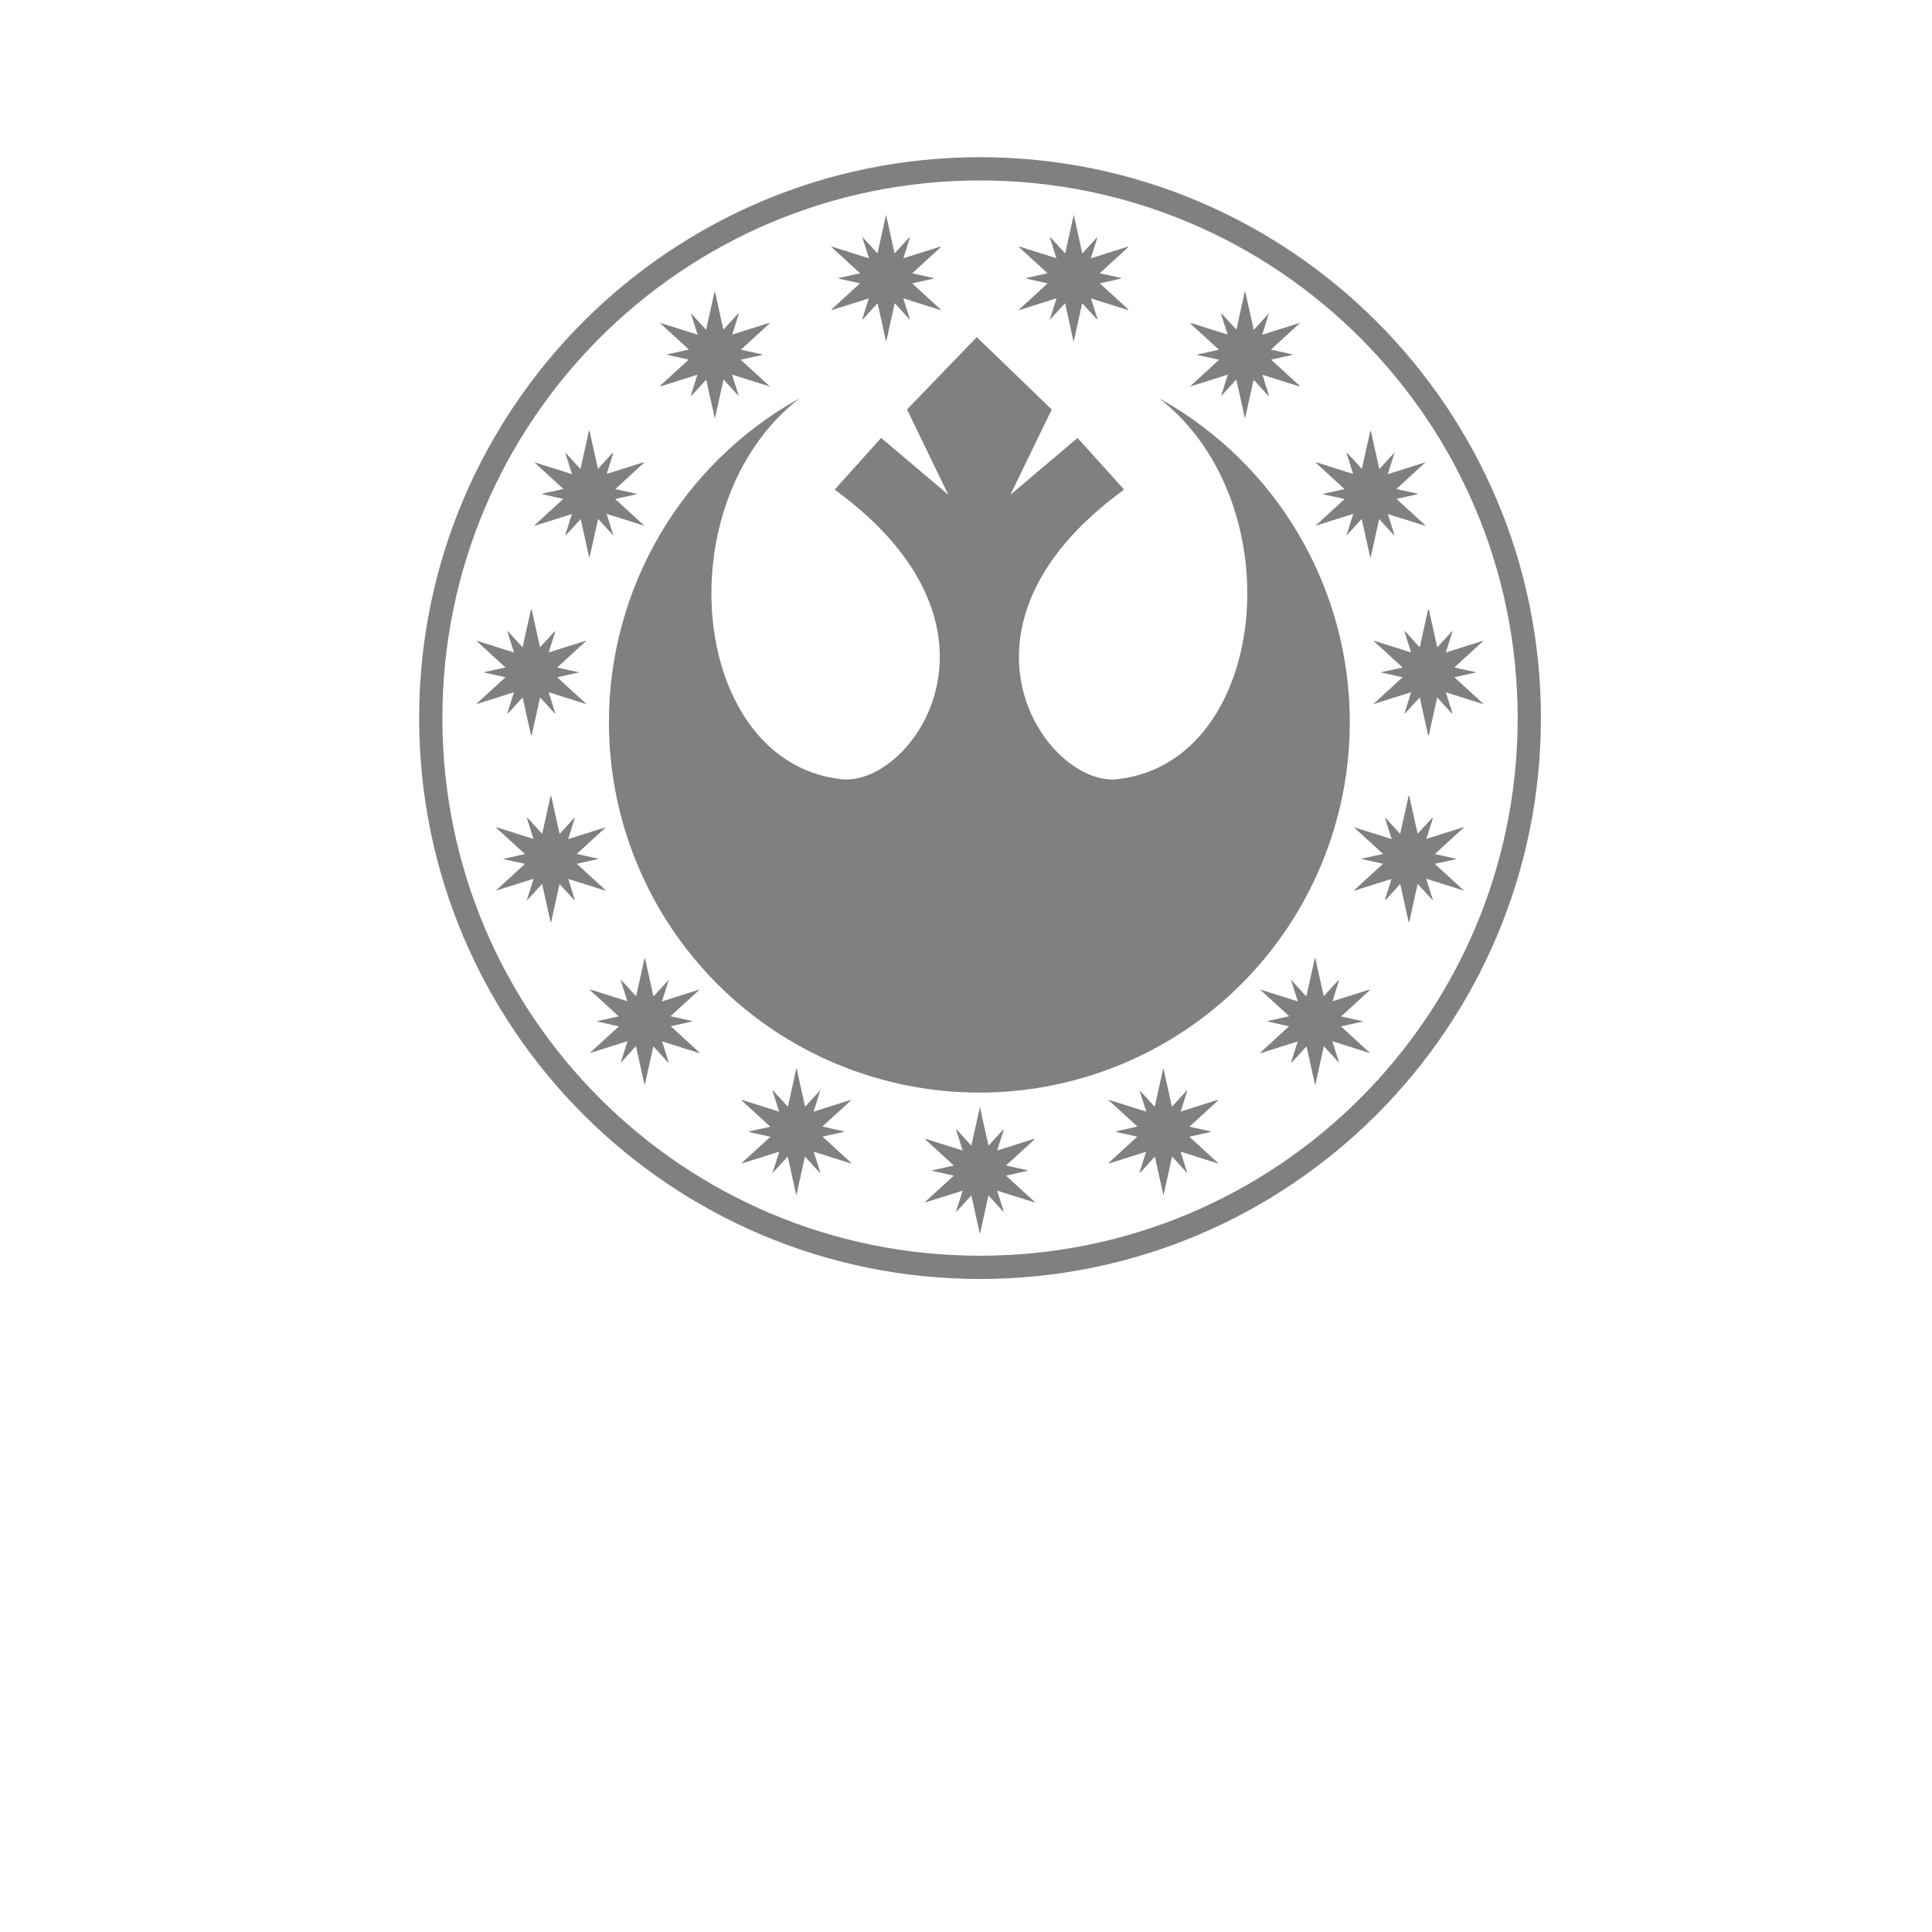 <?xml version="1.0" encoding="UTF-8" standalone="no"?>
<svg
   xmlns:dc="http://purl.org/dc/elements/1.1/"
   xmlns:cc="http://creativecommons.org/ns#"
   xmlns:rdf="http://www.w3.org/1999/02/22-rdf-syntax-ns#"
   xmlns:svg="http://www.w3.org/2000/svg"
   xmlns="http://www.w3.org/2000/svg"
   xmlns:sodipodi="http://sodipodi.sourceforge.net/DTD/sodipodi-0.dtd"
   xmlns:inkscape="http://www.inkscape.org/namespaces/inkscape"
   width="256"
   height="256"
   viewBox="0 0 67.733 67.733"
   version="1.1"
   id="svg8"
   inkscape:version="1.0.1 (3bc2e813f5, 2020-09-07)"
   sodipodi:docname="new-republic.svg"
   inkscape:export-filename="C:\Users\keath\Workspace\KMX\elite-streamdeck-icons\chaff.png"
   inkscape:export-xdpi="96"
   inkscape:export-ydpi="96">
  <defs
     id="defs2" />
  <sodipodi:namedview
     id="base"
     pagecolor="#000000"
     bordercolor="#666666"
     borderopacity="1.0"
     inkscape:pageopacity="0"
     inkscape:pageshadow="2"
     inkscape:zoom="3.959798"
     inkscape:cx="115.47876"
     inkscape:cy="154.47945"
     inkscape:document-units="px"
     inkscape:current-layer="layer2"
     showgrid="true"
     units="px"
     inkscape:snap-grids="true"
     objecttolerance="10000"
     guidetolerance="10000"
     inkscape:window-width="2321"
     inkscape:window-height="1879"
     inkscape:window-x="4802"
     inkscape:window-y="103"
     inkscape:window-maximized="0"
     inkscape:document-rotation="0"
     showguides="true"
     inkscape:snap-to-guides="false"
     inkscape:snap-others="false"
     inkscape:snap-nodes="false"
     inkscape:snap-global="true">
    <inkscape:grid
       type="xygrid"
       id="grid4623" />
    <sodipodi:guide
       position="-3.969,62.442"
       orientation="0,256"
       id="guide3351" />
    <sodipodi:guide
       position="62.177,70.379"
       orientation="256,0"
       id="guide3353" />
    <sodipodi:guide
       position="-2.646,22.754"
       orientation="0,-256"
       id="guide3355" />
    <sodipodi:guide
       position="5.292,70.379"
       orientation="-256,0"
       id="guide3357" />
    <sodipodi:guide
       position="0,67.733"
       orientation="0,256"
       id="guide3359" />
    <sodipodi:guide
       position="67.733,67.733"
       orientation="256,0"
       id="guide3361" />
    <sodipodi:guide
       position="67.733,0"
       orientation="0,-256"
       id="guide3363" />
    <sodipodi:guide
       position="0,0"
       orientation="-256,0"
       id="guide3365" />
    <sodipodi:guide
       position="0,67.733"
       orientation="0,256"
       id="guide3367" />
    <sodipodi:guide
       position="67.733,67.733"
       orientation="256,0"
       id="guide3369" />
    <sodipodi:guide
       position="67.733,0"
       orientation="0,-256"
       id="guide3371" />
    <sodipodi:guide
       position="0,0"
       orientation="-256,0"
       id="guide3373" />
    <sodipodi:guide
       position="0,67.733"
       orientation="0,256"
       id="guide3375" />
    <sodipodi:guide
       position="67.733,67.733"
       orientation="256,0"
       id="guide3377" />
    <sodipodi:guide
       position="67.733,0"
       orientation="0,-256"
       id="guide3379" />
    <sodipodi:guide
       position="0,0"
       orientation="-256,0"
       id="guide3381" />
  </sodipodi:namedview>
  <g
     inkscape:groupmode="layer"
     id="layer2"
     inkscape:label="Icon">
    <path
       id="path3595"
       style="fill:#808080;fill-opacity:1;stroke:none;stroke-width:23.046;stroke-linecap:round;stroke-linejoin:miter;stroke-miterlimit:4;stroke-dasharray:none;stroke-dashoffset:6;stroke-opacity:1;paint-order:markers fill stroke"
       d="m 34.358,5.511 c -10.855,0 -19.664,8.809 -19.664,19.664 0,10.855 8.809,19.664 19.664,19.664 10.855,0 19.664,-8.809 19.664,-19.664 0,-10.855 -8.809,-19.664 -19.664,-19.664 z m 0,0.815 c 10.415,4.4e-6 18.849,8.434 18.849,18.849 0,10.415 -8.434,18.849 -18.849,18.849 -10.415,0 -18.849,-8.434 -18.849,-18.849 0,-10.415 8.434,-18.849 18.849,-18.849 z M 31.064,7.528 30.763,8.885 30.228,8.3 v 6.86e-5 l 0.007,0.021 -0.003,-0.003 0.233,0.738 -1.324,-0.418 v 1.231e-4 -2.94e-5 l 0.027,0.025 -0.024,-0.007 1.009,0.924 -0.762,0.169 v 3.05e-5 2.83e-5 l 0.042,0.009 -0.038,0.008 0.756,0.167 -1.011,0.925 v -2.9e-5 1.23e-4 l 0.035,-0.011 -0.031,0.029 1.315,-0.415 -0.232,0.735 v 5.9e-5 l 0.014,-0.015 -0.01,0.033 0.536,-0.585 0.3,1.357 0.3,-1.357 0.536,0.585 -0.007,-0.021 0.003,0.003 v -5.9e-5 l -0.233,-0.738 1.324,0.418 -0.027,-0.025 0.024,0.007 v -1.23e-4 3e-5 l -1.009,-0.924 0.762,-0.169 -0.042,-0.009 0.038,-0.008 v -2.94e-5 -2.94e-5 l -0.756,-0.167 1.01,-0.925 -0.035,0.011 0.031,-0.029 v 3.05e-5 -1.219e-4 l -1.315,0.415 0.232,-0.735 -0.014,0.015 0.01,-0.033 v -7.04e-5 l -0.536,0.585 z m 6.58,0 -0.3,1.357 -0.536,-0.585 v 6.86e-5 l 0.01,0.033 -0.014,-0.015 v -6.86e-5 l 0.232,0.735 -1.315,-0.415 v 1.219e-4 l 0.031,0.029 -0.035,-0.011 1.01,0.925 -0.756,0.167 v 2.94e-5 2.83e-5 l 0.038,0.008 -0.042,0.009 0.298,0.066 0.464,0.103 -1.009,0.924 v -5.8e-5 1.22e-4 l 0.024,-0.007 -0.027,0.025 1.324,-0.418 -0.233,0.738 v 5.9e-5 l 0.003,-0.003 -0.007,0.021 0.536,-0.585 0.3,1.357 3.1e-5,-5.9e-5 0.3,-1.357 0.536,0.585 -0.01,-0.033 0.014,0.015 -0.232,-0.735 1.315,0.415 -0.031,-0.029 0.035,0.011 v -1.22e-4 l -1.01,-0.925 0.756,-0.167 -0.038,-0.008 0.042,-0.009 v -2.94e-5 -2.94e-5 l -0.762,-0.169 1.009,-0.924 -0.024,0.007 0.027,-0.025 v 5.98e-5 -1.23e-4 l -1.324,0.418 0.233,-0.738 -0.003,0.003 0.007,-0.021 v 1.121e-4 l 3.1e-5,-2.232e-4 -0.536,0.585 z m -12.589,2.678 -0.3,1.357 -0.536,-0.585 -5.9e-5,-5.9e-5 0.239,0.756 -1.326,-0.418 v 5.9e-5 l 0.019,0.017 -0.008,-0.003 1.01,0.925 -0.77,0.17 0.038,0.009 -0.028,0.006 0.753,0.167 -1.015,0.929 v -5.9e-5 1.23e-4 l 0.04,-0.013 -0.03,0.027 1.309,-0.413 -0.232,0.736 v -1.23e-4 l -5.9e-5,2.34e-4 0.023,-0.025 -0.012,0.04 0.53,-0.578 0.296,1.336 v 2.9e-5 l 5.9e-5,5.9e-5 0.004,-0.016 0.007,0.031 0.3,-1.357 0.536,0.585 -0.239,-0.756 1.326,0.418 -0.019,-0.017 0.008,0.003 -0.413,-0.378 -0.598,-0.548 0.77,-0.17 -0.038,-0.009 0.028,-0.006 v -2.8e-5 l -0.753,-0.167 1.015,-0.929 -0.04,0.013 0.03,-0.027 v 5.9e-5 -1.23e-4 l -1.309,0.413 0.232,-0.736 -0.023,0.025 0.012,-0.04 v 1.22e-4 l 5.9e-5,-2.34e-4 -0.53,0.578 -0.296,-1.336 -0.004,0.016 -0.007,-0.031 z m 18.598,0 -0.007,0.031 -0.004,-0.016 -3.1e-5,-1.22e-4 -0.296,1.336 -0.53,-0.578 v 5.9e-5 l 0.013,0.04 -0.023,-0.025 v 5.9e-5 l 0.086,0.273 0.146,0.463 -1.309,-0.413 v 1.22e-4 -2.9e-5 l 0.03,0.027 -0.04,-0.013 v 1.22e-4 -2.8e-5 l 1.015,0.929 -0.753,0.167 0.027,0.006 -0.038,0.009 v 3.1e-5 2.8e-5 l 0.77,0.17 -1.01,0.925 v -3e-5 1.23e-4 l 0.008,-0.003 -0.018,0.017 v -3e-5 1.23e-4 l 1.326,-0.418 -0.239,0.756 v 5.9e-5 l 0.536,-0.585 0.3,1.357 v 3e-5 l 2.8e-5,5.8e-5 0.007,-0.031 0.004,0.017 v 2.8e-5 l 3e-5,5.9e-5 0.296,-1.336 0.53,0.578 -0.013,-0.04 0.023,0.025 -0.232,-0.736 1.309,0.413 v -1.22e-4 2.9e-5 l -0.03,-0.027 0.04,0.013 v -1.23e-4 3e-5 l -1.015,-0.929 0.753,-0.167 v -3e-5 -2.9e-5 l -0.027,-0.006 0.038,-0.009 v -3e-5 l -0.77,-0.17 1.01,-0.925 v 3e-5 -1.22e-4 l -0.008,0.003 0.019,-0.017 v 3e-5 -1.23e-4 l -1.326,0.418 0.239,-0.756 v 1.23e-4 -2.34e-4 l -0.536,0.585 z m -9.409,1.613 -2.446,2.537 1.449,2.99 -2.355,-1.993 -1.631,1.812 c 6.755,4.91 2.627,10.509 0.181,10.146 -5.233,-0.64 -6.147,-9.616 -1.449,-13.317 0.001,-0.003 0.001,-0.007 0.002,-0.01 -4.104,2.296 -6.647,6.631 -6.647,11.334 0,3.444 1.368,6.747 3.804,9.183 2.435,2.435 5.739,3.804 9.183,3.804 3.444,0 6.747,-1.368 9.183,-3.804 2.435,-2.435 3.804,-5.739 3.804,-9.183 -9e-6,-4.703 -2.543,-9.038 -6.647,-11.334 0.001,0.003 0.001,0.007 0.002,0.01 4.697,3.701 3.783,12.676 -1.449,13.317 -2.446,0.362 -6.574,-5.236 0.181,-10.146 l -1.631,-1.812 -2.355,1.993 1.449,-2.99 z m -13.594,3.275 -0.299,1.351 -0.521,-0.569 0.004,0.012 -0.019,-0.021 3e-5,1.2e-4 v -1.2e-4 l 0.239,0.756 -1.326,-0.419 h -8.7e-5 l 1.025,0.939 -0.774,0.171 0.028,0.006 -0.012,0.003 0.754,0.167 -1.02,0.934 h 8.6e-5 l 0.039,-0.012 -0.023,0.021 1.305,-0.412 -0.234,0.741 v -1.11e-4 l -2.8e-5,1.11e-4 0.028,-0.031 -0.012,0.04 0.525,-0.573 0.296,1.336 5.9e-5,-2.23e-4 2.9e-5,2.23e-4 0.007,-0.031 0.009,0.04 0.299,-1.351 0.521,0.569 -2.9e-5,-1.11e-4 v 1.12e-4 l -0.004,-0.012 0.019,0.021 -0.239,-0.756 1.326,0.418 -1.025,-0.939 0.774,-0.171 -0.028,-0.006 0.012,-0.003 -0.754,-0.167 1.02,-0.934 -0.039,0.012 0.023,-0.021 v 0 l -1.305,0.412 0.234,-0.741 -0.028,0.031 0.012,-0.04 v 1.22e-4 l 2.9e-5,-1.22e-4 -0.525,0.573 -0.296,-1.336 -0.007,0.031 -0.009,-0.04 -3e-5,2.34e-4 z m 27.407,0 -0.009,0.04 -0.007,-0.031 v 6e-5 l -0.286,1.292 -0.01,0.044 -0.525,-0.573 0.013,0.04 -0.028,-0.031 v -5.8e-5 l 0.234,0.741 -1.305,-0.412 0.023,0.021 -0.039,-0.012 1.02,0.934 -0.754,0.167 0.012,0.003 -0.028,0.006 0.774,0.171 -1.025,0.939 1.326,-0.418 -0.239,0.756 v -5.9e-5 l 0.019,-0.021 -0.004,0.012 0.455,-0.497 0.066,-0.072 0.299,1.351 0.009,-0.04 0.007,0.031 0.296,-1.336 0.525,0.573 -0.013,-0.04 0.028,0.031 v 5.9e-5 l -0.234,-0.741 1.305,0.412 -0.023,-0.021 0.039,0.012 -1.02,-0.934 0.754,-0.167 -0.012,-0.003 0.028,-0.006 -0.774,-0.171 1.025,-0.939 -1.326,0.419 0.239,-0.756 v 5.9e-5 l -0.019,0.021 0.004,-0.012 v 5.9e-5 l -0.455,0.497 -0.066,0.072 z m -29.439,6.257 -0.297,1.343 -0.521,-0.569 0.009,0.027 -0.026,-0.029 5.8e-5,1.12e-4 v -1.12e-4 l 0.237,0.752 -1.306,-0.412 0.006,0.006 -0.024,-0.008 h -6.9e-5 l 1.025,0.939 -0.774,0.171 0.774,0.171 -1.025,0.939 h 6.9e-5 l 0.03,-0.01 -0.012,0.011 1.305,-0.412 -0.236,0.748 v -1.11e-4 l -5.9e-5,1.11e-4 0.028,-0.031 -0.01,0.033 0.521,-0.569 0.297,1.34 3.1e-5,-2.23e-4 2.8e-5,2.23e-4 0.009,-0.039 0.009,0.041 0.297,-1.343 0.521,0.569 -3e-5,-1.11e-4 v 1.11e-4 l -0.009,-0.027 0.026,0.029 -0.237,-0.752 1.306,0.412 v 0 l -0.006,-0.006 0.024,0.008 -1.025,-0.939 0.774,-0.171 -0.774,-0.171 1.025,-0.939 -0.03,0.01 0.012,-0.011 h -5.9e-5 l -1.305,0.412 0.236,-0.748 -0.028,0.031 0.01,-0.033 v 1.11e-4 l 2.8e-5,-1.11e-4 -0.521,0.569 -0.297,-1.34 -0.009,0.039 -0.009,-0.041 -2.9e-5,2.23e-4 z m 31.471,0 v 6e-5 l -0.009,0.041 -0.009,-0.04 v 5.9e-5 l -0.297,1.34 -0.521,-0.569 0.01,0.033 -0.028,-0.031 0.236,0.748 -1.305,-0.412 0.013,0.011 -0.031,-0.01 1.025,0.939 -0.774,0.171 0.774,0.171 -1.025,0.939 0.024,-0.008 -0.006,0.006 1.306,-0.412 -0.237,0.752 0.027,-0.029 -0.009,0.027 0.521,-0.569 0.297,1.343 v 5.9e-5 l 0.009,-0.041 0.009,0.04 v 6e-5 l 0.297,-1.34 0.521,0.569 -0.01,-0.033 0.028,0.031 v 6e-5 l -0.236,-0.748 1.305,0.412 -0.013,-0.011 0.031,0.01 -1.025,-0.939 0.774,-0.171 -0.774,-0.171 1.025,-0.939 -0.024,0.008 0.006,-0.006 -1.306,0.412 0.025,-0.079 0.213,-0.673 v 5.9e-5 l -0.026,0.029 0.009,-0.027 -0.521,0.569 -0.086,-0.39 z m -0.703,6.538 -0.298,1.347 -0.521,-0.569 v 5.9e-5 l 0.006,0.02 -0.023,-0.026 0.239,0.756 -1.326,-0.418 1.025,0.939 -0.774,0.171 0.021,0.005 -0.004,8.93e-4 v 3.1e-5 2.8e-5 l 0.756,0.167 -1.024,0.937 0.035,-0.011 -0.018,0.017 v -3.1e-5 5.9e-5 l 1.305,-0.412 -0.235,0.744 0.029,-0.032 -0.012,0.037 v 6e-5 l 0.523,-0.571 0.296,1.338 0.008,-0.036 0.009,0.041 0.298,-1.347 0.521,0.569 -0.006,-0.02 0.023,0.026 -0.129,-0.407 -0.11,-0.349 1.326,0.418 v -3e-5 l -1.025,-0.939 0.774,-0.171 v -2.9e-5 -3e-5 l -0.021,-0.005 0.004,-8.92e-4 -0.226,-0.05 -0.529,-0.117 1.024,-0.937 v 5.9e-5 -1.12e-4 l -0.035,0.011 0.018,-0.017 -1.305,0.412 0.235,-0.744 v 1.12e-4 -2.23e-4 l -0.029,0.031 0.012,-0.037 -0.523,0.571 -0.296,-1.338 -0.008,0.036 z m -30.065,5.9e-5 -0.009,0.041 -0.008,-0.036 -0.296,1.338 -0.523,-0.571 v 6e-5 l 0.012,0.037 -0.029,-0.031 v 5.9e-5 l 0.235,0.744 -1.305,-0.412 6.8e-5,6e-5 0.018,0.017 -0.035,-0.011 v 1.12e-4 -3e-5 l 1.024,0.937 -0.756,0.167 v 2.8e-5 2.9e-5 l 0.004,8.93e-4 -0.021,0.005 v 2.8e-5 3e-5 l 0.774,0.171 -1.025,0.939 v 5.9e-5 l 1.326,-0.418 -0.239,0.756 v 5.9e-5 l 0.023,-0.026 -0.003,0.01 -0.003,0.01 v 6e-5 l 0.521,-0.569 0.298,1.347 0.009,-0.041 0.008,0.036 0.21,-0.95 0.086,-0.388 0.523,0.571 v -6e-5 l -0.012,-0.037 0.029,0.031 v -5.8e-5 l -0.235,-0.744 1.305,0.412 v -5.9e-5 l -0.018,-0.017 0.035,0.011 v -1.11e-4 2.9e-5 l -1.024,-0.937 0.756,-0.167 v -2.9e-5 -2.9e-5 l -0.004,-8.93e-4 0.021,-0.005 v -2.9e-5 -2.9e-5 l -0.774,-0.171 1.025,-0.939 v -5.9e-5 l -1.326,0.418 0.239,-0.756 v -6.1e-5 l -0.023,0.026 0.006,-0.02 v -5.9e-5 l -0.521,0.569 z m 3.289,5.69 -0.008,0.036 -0.005,-0.024 -0.296,1.336 -0.527,-0.576 0.013,0.04 -0.026,-0.028 0.233,0.738 -1.307,-0.413 0.027,0.025 -0.04,-0.013 1.017,0.932 -0.753,0.167 0.02,0.005 -0.034,0.007 v 0 l 0.774,0.171 -1.025,0.939 1.326,-0.418 -0.239,0.756 0.014,-0.016 -0.001,0.004 0.523,-0.571 0.3,1.355 0.008,-0.036 0.005,0.024 0.296,-1.336 0.527,0.576 -0.013,-0.04 0.026,0.028 -0.233,-0.738 1.307,0.412 -0.027,-0.025 0.04,0.013 -0.971,-0.889 -0.046,-0.043 0.753,-0.167 -0.02,-0.005 0.034,-0.007 -0.774,-0.171 1.025,-0.939 -1.326,0.419 0.239,-0.756 -0.014,0.016 0.001,-0.004 -0.523,0.571 z m 23.488,0 -0.3,1.355 -0.523,-0.571 0.001,0.004 -0.015,-0.016 v 1.09e-4 -5.8e-5 l 0.239,0.756 -1.326,-0.418 1.025,0.939 L 44.426,35.8 v 0 l 0.034,0.007 -0.02,0.005 v 0 l 0.45,0.1 0.303,0.067 -1.017,0.932 0.04,-0.013 -0.027,0.025 1.307,-0.412 -0.233,0.738 0.024,-0.026 0.003,-0.003 -0.013,0.041 0.527,-0.576 0.296,1.336 0.005,-0.024 0.008,0.036 0.3,-1.355 0.523,0.571 v 0 l -0.001,-0.004 0.014,0.016 v 0 l -0.239,-0.756 1.326,0.418 -1.025,-0.939 0.774,-0.171 v 0 l -0.034,-0.007 0.02,-0.005 v 0 l -0.753,-0.167 1.017,-0.932 -0.04,0.013 0.027,-0.025 -0.361,0.114 -0.946,0.298 0.055,-0.176 0.178,-0.563 v 6e-5 l -0.026,0.028 0.013,-0.041 v 2.8e-5 l -0.106,0.116 -0.421,0.459 -0.296,-1.336 -0.005,0.024 z m -5.315,3.866 h -2.9e-5 l -0.3,1.357 -0.536,-0.585 0.239,0.756 -1.326,-0.418 0.024,0.022 -0.016,-0.005 h 5.9e-5 l 1.009,0.924 -0.766,0.17 0.041,0.009 -0.034,0.007 0.754,0.167 -1.012,0.927 0.039,-0.012 -0.031,0.029 v 0 0 l 1.312,-0.414 -0.232,0.735 0.019,-0.021 -0.012,0.037 v 0 h -5.8e-5 l 0.533,-0.582 0.296,1.338 h 3e-5 l 0.002,-0.008 0.005,0.025 0.3,-1.357 0.536,0.585 -0.239,-0.756 1.326,0.418 -0.024,-0.022 0.016,0.005 -0.884,-0.81 -0.125,-0.115 0.766,-0.169 -0.041,-0.009 0.033,-0.007 -0.754,-0.167 1.012,-0.927 v 0 0 l -0.039,0.012 0.031,-0.029 -1.312,0.414 0.232,-0.735 -0.019,0.021 0.012,-0.037 h -5.8e-5 l -0.533,0.582 -0.296,-1.338 -0.002,0.008 v 5.75e-4 z m -12.858,0 -0.005,0.025 -0.002,-0.008 -0.296,1.338 -0.113,-0.123 -0.42,-0.458 0.012,0.037 -0.019,-0.021 0.197,0.624 0.035,0.112 -1.312,-0.414 0.031,0.029 -0.039,-0.012 1.012,0.927 -0.754,0.167 0.033,0.007 -0.041,0.009 0.766,0.169 -1.009,0.924 0.016,-0.005 -0.023,0.021 h -5.8e-5 l 1.326,-0.418 -0.239,0.756 0.536,-0.585 0.3,1.357 0.005,-0.025 0.002,0.008 0.296,-1.338 0.111,0.121 0.422,0.46 -0.012,-0.037 0.019,0.021 -0.232,-0.735 1.312,0.414 v 0 l -0.031,-0.029 0.039,0.012 -1.012,-0.927 0.754,-0.167 -0.033,-0.007 0.041,-0.009 -0.766,-0.17 1.009,-0.924 v 0 l -0.016,0.005 0.024,-0.022 -1.326,0.418 0.239,-0.756 -0.536,0.585 z m 6.429,1.363 -0.3,1.357 -0.536,-0.585 0.009,0.028 -0.009,-0.009 0.232,0.736 -0.435,-0.137 -0.885,-0.279 v 0 l 0.03,0.027 -0.03,-0.009 1.009,0.924 -0.758,0.168 0.041,0.009 -0.041,0.009 v 0 l 0.552,0.122 0.207,0.046 -1.009,0.924 0.03,-0.009 -0.03,0.028 1.319,-0.416 -0.232,0.736 0.009,-0.009 -0.009,0.027 0.536,-0.585 0.3,1.357 0.3,-1.357 0.536,0.585 -0.009,-0.027 0.009,0.009 -0.232,-0.736 1.319,0.416 -0.03,-0.028 0.03,0.009 -1.009,-0.924 0.207,-0.046 0.552,-0.122 -0.041,-0.009 0.041,-0.009 -0.758,-0.168 1.009,-0.924 -0.03,0.009 0.03,-0.028 v 0 l -0.885,0.28 -0.434,0.137 0.232,-0.736 -0.009,0.009 0.009,-0.028 -0.536,0.585 z" />
  </g>
</svg>
